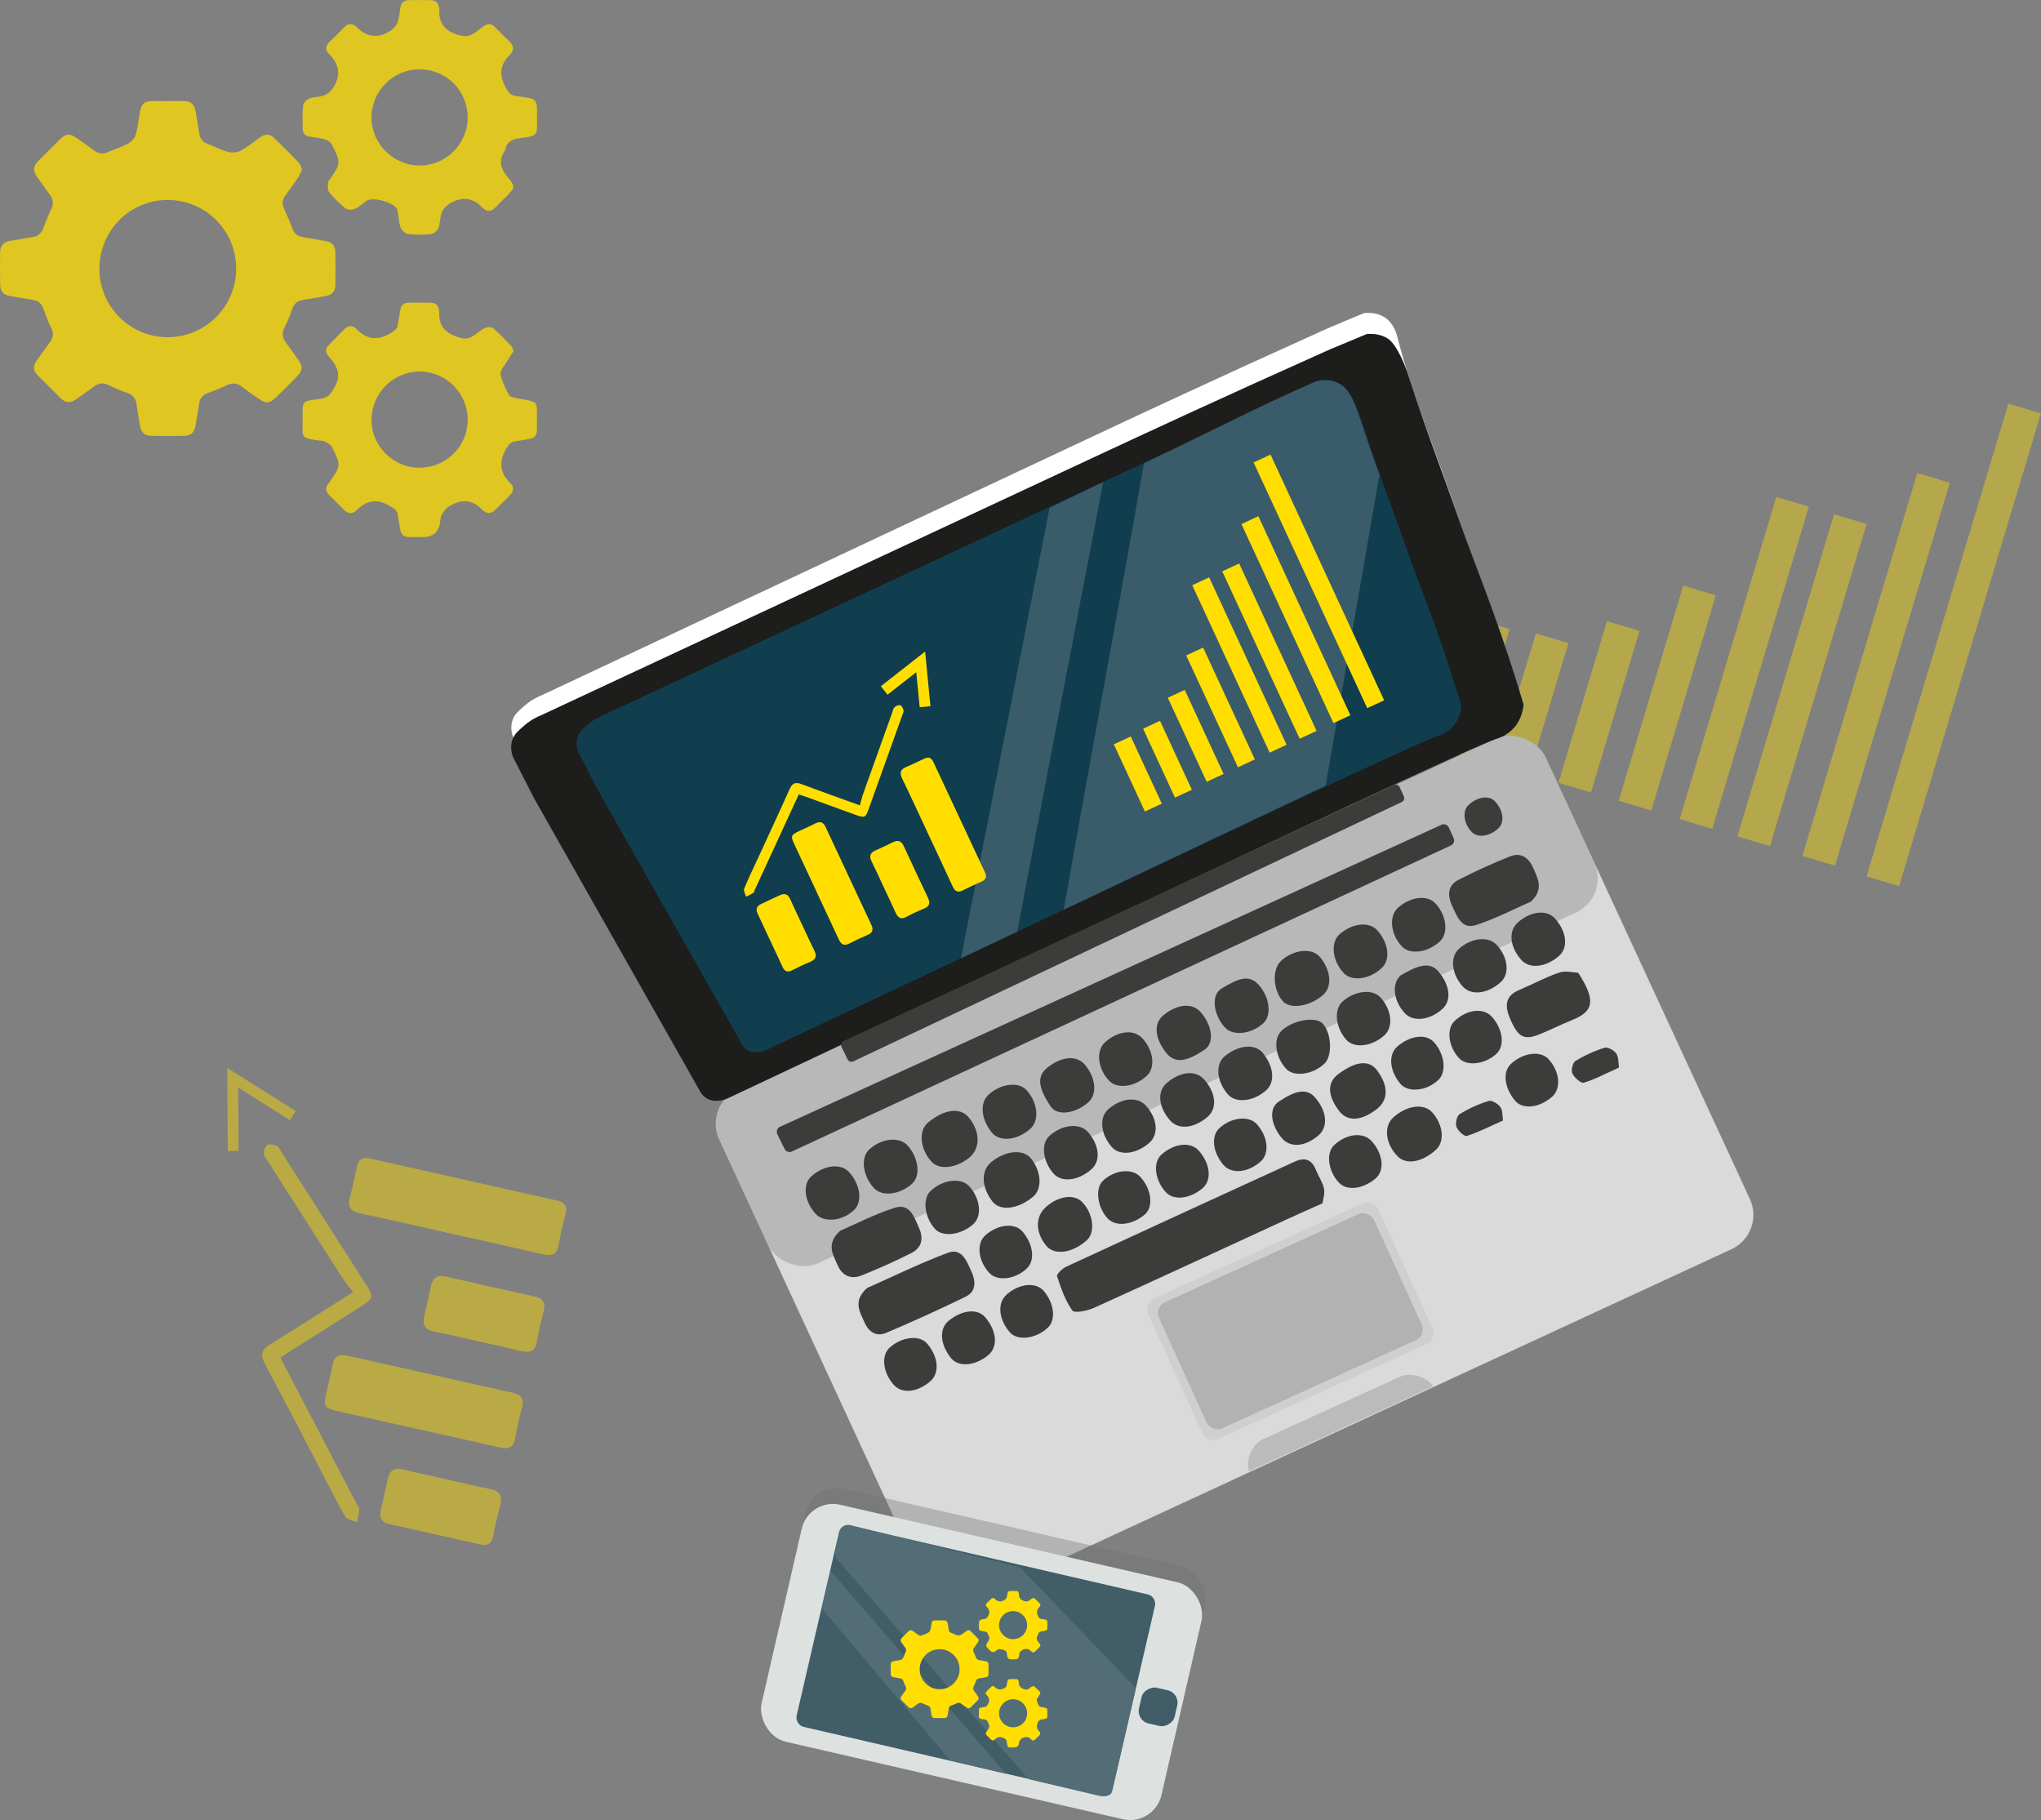 <?xml version="1.0" encoding="UTF-8"?>
<svg id="Ebene_1" data-name="Ebene 1" xmlns="http://www.w3.org/2000/svg" viewBox="0 0 566.65 505.24">
  <rect x="0" y="0" width="566.65" height="505.24" fill="#808080" stroke="none"/>
  <defs>
    <style>
      .cls-1, .cls-2 {
        fill: none;
        stroke: #ffde00;
        stroke-miterlimit: 10;
        stroke-width: 3px;
      }

      .cls-3, .cls-4 {
        fill: #ffde00;
      }

      .cls-5 {
        fill: #fff;
      }

      .cls-6 {
        fill: #b2b2b2;
      }

      .cls-7 {
        fill: #bbb;
      }

      .cls-8 {
        fill: #cfcfce;
      }

      .cls-9 {
        fill: #dde2e0;
      }

      .cls-10 {
        fill: #dadada;
      }

      .cls-11 {
        fill: #103e4e;
      }

      .cls-12 {
        fill: #415d68;
      }

      .cls-13 {
        fill: #1d1d1b;
      }

      .cls-14 {
        fill: #536d77;
      }

      .cls-15 {
        fill: #395b6a;
      }

      .cls-16 {
        fill: #3c3c3b;
      }

      .cls-2, .cls-17 {
        opacity: .45;
      }

      .cls-18 {
        opacity: .32;
      }

      .cls-18, .cls-19 {
        fill: #706f6f;
      }

      .cls-20 {
        opacity: .75;
      }

      .cls-4 {
        opacity: .41;
      }

      .cls-19 {
        opacity: .37;
      }
    </style>
  </defs>
  <rect class="cls-4" x="390.48" y="186.51" width="37.46" height="9.44" transform="translate(108.44 528.23) rotate(-73.3)"/>
  <rect class="cls-4" x="406.19" y="190.87" width="38.43" height="9.44" transform="translate(115.81 546.84) rotate(-73.3)"/>
  <rect class="cls-4" x="431.71" y="189.07" width="62.37" height="9.44" transform="translate(144.25 581.46) rotate(-73.3)"/>
  <rect class="cls-4" x="437.59" y="179.3" width="93.37" height="9.44" transform="translate(168.85 594.99) rotate(-73.3)"/>
  <rect class="cls-4" x="453.62" y="184.11" width="93.37" height="9.44" transform="translate(175.66 613.76) rotate(-73.3)"/>
  <rect class="cls-4" x="465.39" y="181.09" width="110.99" height="9.44" transform="translate(193.22 631.32) rotate(-73.3)"/>
  <rect class="cls-4" x="473.92" y="174.29" width="137.02" height="9.44" transform="translate(215.09 647.12) rotate(-73.3)"/>
  <rect class="cls-4" x="420.51" y="191.48" width="46.85" height="9.44" transform="translate(128.44 565.03) rotate(-73.3)"/>
  <rect class="cls-10" x="216.38" y="246.51" width="252.78" height="156.09" rx="10.49" ry="10.49" transform="translate(-104.59 173.9) rotate(-24.82)"/>
  <rect class="cls-18" x="194.77" y="251.27" width="252.78" height="53.15" rx="10.49" ry="10.49" transform="translate(-86.98 160.51) rotate(-24.82)"/>
  <path class="cls-5" d="M145.51,196c1.23-1.07,2.32-1.72,2.88-2.04,.72-.41,1.37-.7,1.87-.9l150.71-70.77c15.59-7.34,38.82-18.16,67.55-31.1,3.39-1.43,6.78-2.85,10.17-4.28,1.45-.13,3.8-.12,5.82,1.24,2.54,1.7,3.26,4.64,3.52,5.66,4.39,17.22,11.46,33.56,17.03,50.41,3.73,11.28,5.6,14.39,10.47,30.06,1.75,5.64,3.08,10.29,3.93,13.35-.25,1.83-.89,4.26-2.71,6.3-2.02,2.26-4.58,3-5.11,3.17-5,1.62-60.14,27.62-139.72,65.5-24.33,11.53-48.67,23.07-73,34.6-.31,.13-3.39,1.4-5.76-.25-.87-.6-1.31-1.37-1.45-1.64-1.43-2.61-19.25-35.01-43.73-79.53-1.88-3.82-3.77-7.64-5.65-11.46-.31-1.03-.7-2.97,.17-4.91,.58-1.29,1.49-2.08,3.01-3.41Z"/>
  <g id="Og7eq6.tif">
    <g>
      <path class="cls-16" d="M367.17,334.03c-3.59,1.61-6.46,2.87-9.31,4.18-18.04,8.3-36.04,16.65-54.13,24.84-1.84,.83-5.43,1.56-6,.76-1.99-2.79-3.17-6.22-4.26-9.54-.18-.56,1.46-2.13,2.53-2.63,21.13-9.79,42.3-19.49,63.48-29.19,2.59-1.19,4.63-.72,5.79,2.16,.72,1.8,1.89,3.47,2.31,5.32,.31,1.36-.26,2.92-.4,4.1Z"/>
      <path class="cls-16" d="M240.72,357.55c6.91-3.06,14.54-6.82,22.46-9.79,3.85-1.44,5.22,2.31,6.53,5.22,1.25,2.78,1.3,5.55-1.64,6.99-7.21,3.53-14.54,6.83-21.93,9.99-2.73,1.17-4.87-.06-6.11-2.85-1.33-2.99-3.32-5.92,.69-9.56Z"/>
      <path class="cls-16" d="M425.07,250.27c-4.7,2.05-9.88,4.79-15.36,6.54-3.86,1.23-5.19-2.38-6.53-5.29-1.37-2.98-1.3-5.71,1.78-7.3,4.62-2.38,9.38-4.52,14.2-6.46,2.94-1.18,5.14,.12,6.44,3.05,1.34,3.02,3.11,5.97-.53,9.45Z"/>
      <path class="cls-16" d="M233.24,341.67c4.52-1.95,9.71-4.69,15.22-6.41,4.19-1.3,5.38,2.65,6.72,5.67,1.29,2.92,.71,5.45-2.1,6.88-4.52,2.29-9.16,4.37-13.87,6.25-2.86,1.14-5.31,.19-6.63-2.8-1.31-2.97-3.32-5.97,.67-9.59Z"/>
      <path class="cls-16" d="M438.16,270.03c5.05,7.79,4.25,10.77-1.74,13.15-3.05,1.22-5.99,2.73-9.04,3.96-4.26,1.71-5.92,.77-8.08-4.23-1.49-3.45-1.64-6.37,2.5-8.11,3.72-1.56,7.29-3.54,11.1-4.82,1.79-.6,3.99,.01,5.26,.05Z"/>
      <path class="cls-16" d="M268.88,310.11c3.25,3.85,3.38,8.57,.32,11.16-3.58,3.03-8.44,3.59-10.58,1.22-3.22-3.57-3.66-8.65-.95-10.89,4.46-3.69,8.86-4.27,11.21-1.49Z"/>
      <path class="cls-16" d="M286.82,332.2c-4.12,3.46-9.1,4.08-11.23,1.4-3.1-3.9-3.31-8.52-.5-10.91,3.97-3.36,9.07-3.82,11.24-1,2.83,3.68,3.05,8.36,.5,10.51Z"/>
      <path class="cls-16" d="M371.73,308.32c-3.23-4.28-3.28-7.86-.12-10.2,4.84-3.58,8.49-3.94,10.66-1.05,3.34,4.43,3.24,8.42-.27,11-4.36,3.21-7.97,3.3-10.28,.25Z"/>
      <path class="cls-16" d="M386.8,310.22c3.7-3.37,8.46-4.03,10.78-1.48,3.11,3.42,3.61,8.12,1.1,10.42-3.86,3.53-8.32,4.28-10.71,1.78-3.35-3.5-3.87-8.25-1.16-10.72Z"/>
      <path class="cls-16" d="M367.28,276.24c-3.74,3.25-9.24,4.02-11.25,1.57-2.66-3.25-2.84-8.77-.38-11.06,3.5-3.25,8.65-3.74,10.86-1.02,3.08,3.77,3.4,8.23,.76,10.52Z"/>
      <path class="cls-16" d="M367.66,295.32c-3.29,3.04-8.47,3.7-10.61,1.36-3.04-3.32-3.62-8.34-1.22-10.58,3.16-2.96,9.52-4.03,11.43-1.92,2.48,2.74,2.71,9.01,.4,11.14Z"/>
      <path class="cls-16" d="M290.35,335.09c3.46-3.13,7.86-3.73,10.12-1.38,3.06,3.18,3.69,8.34,1.29,10.54-3.9,3.57-8.96,4.32-11.2,1.66-3.12-3.71-3.21-8.11-.21-10.82Z"/>
      <path class="cls-16" d="M242.52,329.7c-3.04-3.44-3.6-8.39-1.21-10.59,3.54-3.25,8.57-3.68,10.84-.94,3.04,3.68,3.46,8.42,.93,10.56-3.59,3.05-8.34,3.48-10.56,.97Z"/>
      <path class="cls-16" d="M349.56,273.51c3.01,3.48,3.54,8.42,1.13,10.58-3.35,3.01-8.36,3.56-10.58,1.16-3.25-3.5-3.96-9.03-1.01-10.81,4.7-2.85,7.73-4.1,10.46-.93Z"/>
      <path class="cls-16" d="M382.4,258.28c3.18,3.58,3.7,8.14,1.2,10.46-3.37,3.13-8.24,3.79-10.5,1.42-3.24-3.4-3.79-8.56-1.17-10.83,3.61-3.12,8.22-3.58,10.47-1.05Z"/>
      <path class="cls-16" d="M399.75,261.33c-3.29,3.09-8.26,3.78-10.5,1.44-3.2-3.33-3.73-8.5-1.11-10.8,3.57-3.13,8.19-3.63,10.45-1.13,3.07,3.4,3.6,8.2,1.17,10.49Z"/>
      <path class="cls-16" d="M416.16,229.77c-2.22,2.29-5.72,2.94-7.37,1.36-2.37-2.25-2.91-5.89-1.14-7.6,2.42-2.33,5.67-2.83,7.34-1.14,2.28,2.3,2.81,5.68,1.17,7.38Z"/>
      <path class="cls-16" d="M274.5,303.82c3.52-3.08,8.35-3.62,10.53-1.17,3.22,3.62,3.61,8.55,.85,10.86-3.74,3.12-8.35,3.51-10.51,.88-3.04-3.7-3.42-8.32-.86-10.56Z"/>
      <path class="cls-16" d="M302.05,306.08c-3.64,3.12-8.6,3.78-10.42,.99-2.87-4.42-4.27-8.01-.79-10.74,3.99-3.14,8.13-3.47,10.41-.71,3.08,3.73,3.42,8.22,.8,10.46Z"/>
      <path class="cls-16" d="M270.2,339.83c-3.29,2.99-8.42,3.66-10.55,1.38-2.97-3.17-3.62-8.33-1.34-10.55,3.36-3.26,8.55-3.88,10.84-1.29,3.07,3.48,3.55,8.19,1.05,10.46Z"/>
      <path class="cls-16" d="M384.35,287.4c-3.47,3.14-8.33,3.71-10.56,1.25-3.02-3.34-3.53-8.38-1.08-10.6,3.4-3.07,8.33-3.61,10.57-1.15,3.13,3.44,3.62,8.2,1.07,10.5Z"/>
      <path class="cls-16" d="M235.7,325.34c3.12,3.34,3.82,8.18,1.51,10.47-3.21,3.18-8.45,3.72-10.79,1.12-3.15-3.5-3.66-8.16-1.15-10.4,3.54-3.15,8.11-3.67,10.43-1.19Z"/>
      <path class="cls-16" d="M333.4,281.02c3.18,3.71,3.84,8.5,1.01,10.38-4.51,3.01-8.04,4.22-10.71,.78-3.12-4.02-3.48-8.11-.7-10.37,3.9-3.17,8.08-3.49,10.4-.79Z"/>
      <path class="cls-16" d="M350.61,292.33c3.13,3.81,3.46,8.17,.8,10.44-3.55,3.04-8.32,3.52-10.47,1.06-3.26-3.72-3.61-8.5-.78-10.74,3.89-3.08,8.29-3.4,10.46-.77Z"/>
      <path class="cls-16" d="M302.91,324.68c-3.61,3.13-8.2,3.63-10.4,1.12-3.04-3.46-3.57-8.27-1.15-10.48,3.51-3.22,8.52-3.68,10.78-.98,3.18,3.79,3.49,7.98,.78,10.34Z"/>
      <path class="cls-16" d="M334.46,299.81c3.24,3.87,3.5,8.01,.65,10.36-3.88,3.19-8.09,3.48-10.4,.7-3.21-3.86-3.47-8.04-.64-10.37,3.87-3.19,8.06-3.47,10.39-.69Z"/>
      <path class="cls-16" d="M416.53,272.75c-3.65,3.2-8.15,3.66-10.45,1.07-3.13-3.52-3.57-8.18-.98-10.47,3.49-3.09,8.21-3.53,10.5-.99,3.18,3.54,3.59,8.06,.94,10.39Z"/>
      <path class="cls-16" d="M318.13,306.91c3.23,3.58,3.64,7.99,.96,10.33-3.66,3.2-8.23,3.69-10.45,1.14-3.11-3.59-3.53-8.2-.94-10.46,3.64-3.17,8.09-3.6,10.43-1.01Z"/>
      <path class="cls-16" d="M279.48,359.35c3.62-3.15,8.26-3.53,10.42-.86,2.89,3.58,3.28,8.05,.9,10.18-3.43,3.06-8.36,3.59-10.48,1.12-3.11-3.61-3.47-8.15-.83-10.44Z"/>
      <path class="cls-16" d="M317.14,288.2c3.14,3.43,3.71,8.11,1.28,10.41-3.27,3.1-8.16,3.79-10.43,1.46-3.24-3.32-3.8-8.4-1.2-10.74,3.56-3.2,8-3.68,10.34-1.13Z"/>
      <path class="cls-16" d="M322.52,320.45c3.62-3.17,8.15-3.57,10.41-.92,3.17,3.7,3.54,8.18,.87,10.38-3.59,2.95-7.98,3.39-10.15,1.01-3.1-3.4-3.63-8.29-1.13-10.47Z"/>
      <path class="cls-16" d="M431.84,255.11c3.24,3.76,3.59,8.09,.85,10.38-3.77,3.14-8.14,3.51-10.42,.88-3.17-3.67-3.51-8.02-.81-10.36,3.68-3.19,8.09-3.57,10.39-.9Z"/>
      <path class="cls-16" d="M380.81,316.77c3.21,3.57,3.69,8.2,1.07,10.39-3.55,2.96-7.93,3.47-10.12,1.17-3.05-3.2-3.7-8.3-1.34-10.47,3.47-3.2,8.06-3.68,10.39-1.08Z"/>
      <path class="cls-16" d="M430.91,304.45c-3.64,3.18-8.26,3.62-10.38,.99-2.94-3.65-3.37-7.96-1.01-10.13,3.42-3.15,8.24-3.73,10.46-1.25,3.09,3.45,3.51,8.14,.93,10.4Z"/>
      <path class="cls-16" d="M388.92,270.72c4.18-2.38,7.84-4.16,10.49-.98,3.15,3.78,3.68,8.02,1,10.38-3.59,3.17-8.16,3.63-10.46,1.07-3.16-3.52-3.62-8.21-1.03-10.48Z"/>
      <path class="cls-16" d="M274.43,376.12c-3.65,3.09-8.32,3.48-10.41,.86-3.1-3.89-3.33-8.23-.55-10.42,3.81-3.01,7.96-3.36,10.09-.85,3.19,3.75,3.55,8.14,.87,10.42Z"/>
      <path class="cls-16" d="M388.8,300.86c-3.08-3.65-3.42-8.2-.79-10.42,3.61-3.04,7.93-3.53,10.09-1.14,3.04,3.37,3.6,8.33,1.17,10.56-3.29,3.03-8.36,3.51-10.48,1Z"/>
      <path class="cls-16" d="M348.92,312.05c3.13,3.45,3.62,8.13,1.07,10.39-3.56,3.16-8.12,3.55-10.37,.89-2.94-3.48-3.43-7.96-1.12-10.12,3.29-3.06,8.19-3.61,10.41-1.17Z"/>
      <path class="cls-16" d="M316.64,326.75c3.12,3.47,3.65,8.33,1.14,10.44-3.47,2.91-8,3.4-10.2,1.11-2.92-3.05-3.62-8.42-1.36-10.54,3.27-3.06,8.15-3.54,10.42-1.01Z"/>
      <path class="cls-16" d="M247,374.09c3.44-3.07,8.33-3.58,10.44-1.08,3.11,3.67,3.48,8.14,.85,10.42-3.55,3.07-7.77,3.54-10.03,1.12-3.14-3.37-3.73-8.25-1.26-10.46Z"/>
      <path class="cls-16" d="M365.33,304.93c3.15,3.79,3.41,8.01,.64,10.32-3.85,3.21-7.93,3.41-10.24,.51-3-3.76-3.48-8.12-.71-9.96,4.25-2.82,7.82-4.13,10.31-.87Z"/>
      <path class="cls-16" d="M403.97,283.3c3.53-3.2,7.99-3.61,10.31-.96,2.97,3.39,3.53,7.89,1.27,10.09-3.1,3.03-8.28,3.68-10.47,1.31-3.06-3.31-3.58-8.21-1.12-10.45Z"/>
      <path class="cls-16" d="M273.56,342.91c3.57-3.14,8.27-3.55,10.43-.91,2.95,3.6,3.41,7.93,1.07,10.14-3.25,3.07-8.23,3.63-10.44,1.18-3.11-3.44-3.59-8.17-1.05-10.4Z"/>
      <path class="cls-16" d="M449.49,296.35c-3.76,1.69-6.67,3.27-9.77,4.2-.79,.24-2.63-1.41-3.18-2.57-.41-.87,.09-2.98,.85-3.45,2.51-1.54,5.26-2.8,8.07-3.68,.89-.28,2.69,.71,3.29,1.63,.7,1.07,.55,2.7,.73,3.87Z"/>
      <path class="cls-16" d="M417.29,311.05c-3.77,1.67-6.82,3.25-10.05,4.28-.67,.22-2.47-1.41-2.87-2.5-.36-.99,.09-3.06,.86-3.54,2.5-1.55,5.26-2.8,8.07-3.67,.87-.27,2.6,.78,3.26,1.71,.68,.95,.52,2.49,.72,3.72Z"/>
    </g>
  </g>
  <path class="cls-13" d="M145.39,201.54c1.22-1.07,2.31-1.73,2.88-2.05,.72-.41,1.37-.7,1.88-.9l151.27-70.59c15.64-7.32,38.96-18.11,67.81-31.01,3.41-1.42,6.81-2.84,10.22-4.26,1.47-.12,3.85-.08,5.93,1.31,2.62,1.76,5.02,8.31,5.35,9.33,6.21,19.1,8.33,23.7,14.33,40.84,4.03,11.52,8.38,21.78,13.66,37.76,1.9,5.75,3.35,10.5,4.28,13.62-.21,1.86-.81,4.33-2.61,6.39-2,2.28-4.57,3.01-5.12,3.18-5.03,1.6-60.38,27.53-140.24,65.34-24.42,11.51-48.84,23.01-73.26,34.52-.31,.13-3.4,1.39-5.85-.31-.9-.62-1.36-1.41-1.51-1.68-1.5-2.67-20.3-35.81-46.09-81.34-1.99-3.9-3.99-7.81-5.98-11.71-.34-1.05-.78-3.03,.06-4.99,.56-1.31,1.47-2.11,2.98-3.44Z"/>
  <path class="cls-11" d="M163.14,201.2c1.07-.94,2.02-1.51,2.51-1.79,.63-.35,1.2-.61,1.64-.79l132.2-61.69c13.67-6.4,34.05-15.83,59.26-27.1,2.98-1.24,5.96-2.48,8.93-3.72,1.28-.11,3.36-.07,5.18,1.15,2.29,1.53,4.39,7.26,4.68,8.15,5.43,16.69,7.28,20.71,12.53,35.69,3.52,10.07,7.33,19.03,11.94,33,1.66,5.03,2.93,9.18,3.74,11.9-.18,1.62-.71,3.78-2.28,5.58-1.75,2-4,2.63-4.47,2.78-4.4,1.4-52.77,24.06-122.56,57.1-21.34,10.06-42.68,20.11-64.03,30.17-.27,.12-2.97,1.21-5.11-.27-.78-.54-1.19-1.23-1.32-1.47-1.31-2.33-17.74-31.29-40.28-71.08-1.74-3.41-3.48-6.82-5.23-10.24-.3-.92-.68-2.65,.06-4.37,.49-1.14,1.28-1.84,2.6-3.01Z"/>
  <path class="cls-16" d="M233.63,290.61l1.69,3.47c.29,.59,.99,.83,1.58,.56l152.27-72c.59-.28,.85-.98,.58-1.57l-1.15-2.55c-.27-.61-.99-.87-1.59-.59l-152.82,71.08c-.61,.28-.86,1.01-.57,1.61Z"/>
  <path class="cls-16" d="M215.81,314.85l2,4.06c.37,.76,1.28,1.09,2.03,.74l183.02-84.97c.75-.35,1.07-1.24,.73-2.01l-1.34-2.94c-.36-.78-1.27-1.13-2.04-.78l-183.68,83.85c-.77,.35-1.1,1.28-.71,2.05Z"/>
  <rect class="cls-8" x="323.15" y="345.32" width="70.2" height="42.88" rx="3.24" ry="3.24" transform="translate(-119.78 181.43) rotate(-24.48)"/>
  <rect class="cls-6" x="325.45" y="347.54" width="65.6" height="38.44" rx="3.24" ry="3.24" transform="translate(-119.78 181.43) rotate(-24.48)"/>
  <path class="cls-7" d="M346.82,408.42c-1.17-2.57,.7-7.5,3.66-8.84l38.23-17.41c2.95-1.35,7.93,.14,9.11,2.71"/>
  <polygon class="cls-15" points="291.39 140.98 306.3 133.8 282.4 258.64 266.78 266.02 291.39 140.98"/>
  <path class="cls-15" d="M368.04,218.06l-72.7,34.47c7.17-41.06,15.1-82.92,22.27-123.98,16.74-7.81,31.73-15.78,47.79-22.71,1.37-.34,3.88-.72,6.27,.55,2.62,1.4,3.7,4.06,4.43,5.85,2.17,5.32,4.23,12.93,6.89,19.5l-14.94,86.32Z"/>
  <rect class="cls-19" x="216.6" y="423.14" width="113.9" height="67.5" rx="8.92" ry="8.92" transform="translate(109.25 -49.65) rotate(12.94)"/>
  <rect class="cls-9" x="215.58" y="427.61" width="113.9" height="67.5" rx="8.92" ry="8.92" transform="translate(110.22 -49.31) rotate(12.94)"/>
  <rect class="cls-12" x="225.88" y="432.32" width="90.06" height="57.35" rx="2.53" ry="2.53" transform="translate(110.83 -49.18) rotate(13.02)"/>
  <rect class="cls-12" x="316.45" y="468.72" width="10.17" height="10.17" rx="3.52" ry="3.52" transform="translate(-212.24 681.09) rotate(-77.06)"/>
  <polygon class="cls-14" points="228.21 446.53 230.58 436.03 279.31 492.41 263.81 488.71 228.21 446.53"/>
  <path class="cls-14" d="M231.91,430.85l1.12-5.58c.28-1.38,1.65-2.25,3.02-1.91l46.46,11.55c.45,.11,.86,.35,1.19,.69l30.49,31.8c.59,.61,1.24,1.02,1.03,1.85l-6.5,28.13c-.33,1.31-2.3,1.43-3.62,1.12l-18.78-4.44c-.5-.12-.96-.39-1.3-.78l-52.55-60.31c-.5-.58-.71-1.36-.56-2.11Z"/>
  <g>
    <path class="cls-3" d="M257.43,230.92c-2.31-4.93-4.57-9.88-6.95-14.78-.77-1.58-.53-2.52,1.09-3.21,1.71-.73,3.38-1.54,5.05-2.34,1.19-.57,1.97-.24,2.52,.95,4.76,10.2,9.53,20.4,14.31,30.59,.59,1.27,.3,2.08-1.02,2.64-1.71,.73-3.39,1.51-5.04,2.36-1.44,.75-2.26,.35-2.91-1.08-2.32-5.06-4.7-10.09-7.06-15.13Z"/>
    <path class="cls-3" d="M226.62,247.35c-2.02-4.31-4.04-8.63-6.06-12.94-1.11-2.38-1.02-2.62,1.42-3.76,1.46-.68,2.94-1.32,4.36-2.06,1.32-.68,2.22-.41,2.85,.94,4.24,9.08,8.49,18.16,12.74,27.23,.62,1.32,.32,2.21-1.08,2.79-1.71,.72-3.4,1.5-5.04,2.36-1.47,.77-2.29,.26-2.92-1.11-2.08-4.49-4.19-8.97-6.29-13.45Z"/>
    <path class="cls-3" d="M221.76,220.54c-4.14,8.98-8.17,17.74-12.21,26.5-.13,.28-.18,.68-.4,.82-.64,.41-1.35,.72-2.03,1.06-.19-.74-.74-1.63-.51-2.21,1.1-2.75,2.42-5.42,3.66-8.12,3-6.52,6.04-13.02,8.97-19.57,.76-1.7,1.68-1.97,3.34-1.34,5.2,1.97,10.45,3.82,16.15,5.89,.31-1.12,.54-2.19,.91-3.21,2.67-7.52,5.37-15.03,8.07-22.55,.19-.52,.29-1.17,.66-1.51,.4-.36,1.16-.67,1.59-.52,.42,.15,.78,.88,.89,1.41,.09,.42-.21,.94-.37,1.41-3.1,8.68-6.21,17.36-9.32,26.04-.83,2.32-1.14,2.46-3.55,1.59-4.65-1.69-9.3-3.39-13.95-5.08-.57-.21-1.15-.38-1.89-.62Z"/>
    <path class="cls-3" d="M222.8,256.91c1.08,2.3,2.11,4.62,3.24,6.88,.76,1.51,.59,2.53-1.1,3.22-1.72,.69-3.39,1.51-5.05,2.35-1.2,.61-2.03,.32-2.57-.84-2.35-4.98-4.67-9.97-7.01-14.96-.55-1.18-.19-2.04,.95-2.59,1.79-.85,3.58-1.7,5.38-2.51,1.23-.56,2.13-.22,2.7,1.05,1.13,2.48,2.3,4.93,3.45,7.4Z"/>
    <path class="cls-3" d="M245.28,246.11c-1.1-2.35-2.16-4.73-3.32-7.05-.72-1.44-.32-2.34,1.07-2.97,1.63-.74,3.26-1.49,4.87-2.28,1.37-.67,2.33-.42,3,1.03,2.23,4.83,4.49,9.64,6.76,14.45,.65,1.38,.4,2.31-1.1,2.93-1.66,.67-3.29,1.44-4.87,2.28-1.53,.82-2.38,.33-3.04-1.15-1.07-2.43-2.24-4.82-3.37-7.23Z"/>
  </g>
  <polyline class="cls-1" points="245.48 191.67 255.62 183.73 256.83 196.18"/>
  <g class="cls-17">
    <g>
      <path class="cls-3" d="M125.22,342.45c-8.37-1.88-16.73-3.84-25.13-5.59-2.71-.57-3.66-1.78-2.95-4.47,.74-2.83,1.33-5.7,1.95-8.56,.44-2.04,1.6-2.69,3.62-2.23,17.31,3.91,34.64,7.79,51.96,11.67,2.15,.48,2.89,1.64,2.32,3.82-.74,2.83-1.4,5.69-1.92,8.56-.46,2.51-1.74,3.15-4.15,2.59-8.55-1.99-17.12-3.87-25.69-5.79Z"/>
      <path class="cls-3" d="M115.99,396.72c-7.33-1.64-14.66-3.28-21.99-4.94-4.04-.91-4.25-1.26-3.32-5.41,.55-2.48,1.19-4.94,1.64-7.43,.42-2.31,1.64-3.16,3.92-2.65,15.42,3.47,30.84,6.93,46.26,10.38,2.24,.5,3.06,1.73,2.45,4.04-.75,2.83-1.41,5.69-1.92,8.56-.46,2.57-1.88,3.1-4.2,2.57-7.61-1.75-15.23-3.43-22.84-5.14Z"/>
      <path class="cls-3" d="M77.86,376.92c7.21,13.82,14.24,27.3,21.27,40.79,.23,.43,.68,.88,.64,1.29-.11,1.2-.41,2.37-.64,3.56-1.11-.48-2.75-.65-3.24-1.5-2.37-4.03-4.43-8.25-6.59-12.4-5.24-10.03-10.4-20.1-15.76-30.06-1.39-2.59-.84-3.99,1.55-5.46,7.47-4.59,14.85-9.35,22.92-14.46-1.09-1.47-2.2-2.79-3.13-4.23-6.8-10.59-13.56-21.2-20.33-31.81-.47-.74-1.19-1.49-1.25-2.27-.06-.84,.28-2.09,.89-2.49,.59-.39,1.85-.13,2.62,.24,.62,.3,.98,1.17,1.4,1.82,7.83,12.25,15.66,24.49,23.48,36.75,2.09,3.28,1.97,3.8-1.44,5.96-6.59,4.18-13.2,8.33-19.8,12.5-.81,.51-1.59,1.07-2.59,1.76Z"/>
      <path class="cls-3" d="M124.22,410.71c3.9,.88,7.79,1.83,11.71,2.6,2.62,.52,3.73,1.7,2.95,4.48-.79,2.81-1.38,5.69-1.93,8.56-.4,2.08-1.56,2.84-3.54,2.4-8.47-1.88-16.94-3.79-25.41-5.69-2.01-.45-2.73-1.73-2.31-3.68,.66-3.05,1.33-6.1,2.05-9.14,.49-2.08,1.78-2.86,3.92-2.36,4.18,.98,8.37,1.89,12.56,2.83Z"/>
      <path class="cls-3" d="M132.44,372.26c-4-.9-7.98-1.87-11.99-2.66-2.49-.49-3.22-1.86-2.67-4.2,.65-2.75,1.28-5.51,1.85-8.28,.48-2.36,1.73-3.31,4.17-2.75,8.17,1.88,16.36,3.7,24.54,5.52,2.35,.52,3.27,1.73,2.59,4.2-.76,2.72-1.38,5.49-1.86,8.27-.46,2.7-1.89,3.29-4.36,2.68-4.07-1.01-8.18-1.86-12.27-2.78Z"/>
    </g>
  </g>
  <polyline class="cls-2" points="64.74 319.5 64.62 299.19 81.32 309.69"/>
  <rect class="cls-3" x="305.6" y="212.26" width="20.55" height="5.18" transform="translate(253.49 591.74) rotate(-114.82)"/>
  <rect class="cls-3" x="313.56" y="208.16" width="21.08" height="5.18" transform="translate(268.9 593.39) rotate(-114.82)"/>
  <rect class="cls-3" x="321.74" y="193.79" width="34.21" height="5.18" transform="translate(302.86 586.36) rotate(-114.82)"/>
  <rect class="cls-3" x="318.46" y="182" width="51.21" height="5.18" transform="translate(320.99 574.37) rotate(-114.82)"/>
  <rect class="cls-3" x="326.79" y="178.15" width="51.21" height="5.18" transform="translate(336.31 576.46) rotate(-114.82)"/>
  <rect class="cls-3" x="329.31" y="169.43" width="60.87" height="5.18" transform="translate(354.67 570.74) rotate(-114.82)"/>
  <rect class="cls-3" x="328.55" y="158.8" width="75.15" height="5.18" transform="translate(373.37 561.44) rotate(-114.82)"/>
  <rect class="cls-3" x="319.08" y="201.67" width="25.7" height="5.18" transform="translate(285.91 591.28) rotate(-114.82)"/>
  <g>
    <path class="cls-3" d="M271.76,455.36c-.12,.24-.21,.48-.36,.69-.33,.49-.68,.97-1.03,1.45-.24,.33-.24,.67-.07,1.04,.24,.52,.47,1.05,.66,1.58,.16,.44,.44,.65,.89,.72,.62,.09,1.24,.21,1.86,.32,.5,.09,.74,.41,.74,.89,.01,.89,.01,1.78,0,2.67,0,.46-.24,.78-.7,.87-.63,.12-1.27,.23-1.91,.33-.45,.06-.73,.3-.88,.73-.19,.52-.38,1.05-.64,1.54-.23,.45-.15,.81,.11,1.19,.35,.48,.7,.96,1.03,1.44,.35,.51,.32,.84-.11,1.28-.57,.58-1.14,1.16-1.73,1.73-.5,.48-.8,.5-1.37,.11-.47-.32-.94-.65-1.4-1-.38-.29-.76-.32-1.19-.12-.5,.24-1.02,.45-1.54,.64-.41,.15-.65,.4-.71,.83-.09,.6-.2,1.2-.3,1.8-.1,.59-.38,.83-.98,.84-.85,0-1.7,0-2.55,0-.6,0-.87-.24-.97-.84-.1-.58-.2-1.17-.28-1.75-.06-.45-.3-.72-.73-.88-.52-.18-1.03-.4-1.53-.64-.41-.2-.77-.18-1.14,.09-.49,.36-1,.71-1.49,1.07-.44,.32-.86,.3-1.24-.09-.62-.61-1.23-1.23-1.85-1.84-.39-.39-.4-.8-.07-1.24,.36-.49,.71-.99,1.07-1.49,.26-.36,.3-.72,.08-1.14-.25-.49-.44-1.02-.63-1.54-.16-.43-.43-.66-.88-.73-.62-.09-1.24-.21-1.86-.32-.53-.09-.76-.43-.77-.93-.01-.85,0-1.7,0-2.55,0-.55,.25-.9,.84-.98,.59-.08,1.16-.22,1.75-.29,.49-.06,.75-.32,.92-.76,.19-.52,.4-1.03,.64-1.53,.19-.39,.17-.74-.09-1.09-.37-.51-.72-1.03-1.09-1.54-.32-.45-.29-.85,.11-1.24,.61-.6,1.2-1.21,1.81-1.8,.44-.43,.76-.45,1.28-.09,.49,.34,.97,.68,1.45,1.03,.36,.27,.72,.31,1.14,.12,.54-.24,1.11-.41,1.63-.7,.26-.14,.52-.43,.6-.7,.17-.58,.24-1.19,.33-1.8,.12-.7,.36-.93,1.06-.93,.83,0,1.67,.01,2.5,0,.57,0,.85,.28,.94,.81,.11,.62,.22,1.24,.31,1.86,.06,.42,.28,.66,.67,.8,.55,.21,1.08,.5,1.65,.65,.32,.09,.74,.06,1.02-.09,.57-.3,1.07-.72,1.6-1.1,.39-.28,.77-.28,1.11,.05,.68,.66,1.35,1.32,2,2,.13,.14,.18,.35,.28,.57Zm-16.42,8c-.02,3.06,2.45,5.56,5.51,5.57,3.05,.02,5.55-2.46,5.57-5.52,.02-3.07-2.43-5.57-5.49-5.6-3.08-.03-5.57,2.44-5.59,5.54Z"/>
    <path class="cls-3" d="M290.78,451.13c0,1.41,.19,1.5-1.42,1.69-.62,.07-1.05,.31-1.16,.96,0,.02-.01,.04-.02,.05-.55,.8-.35,1.47,.25,2.18,.6,.7,.54,.85-.09,1.49-.31,.31-.64,.62-.94,.94-.29,.3-.59,.35-.93,.1-.03-.02-.07-.04-.09-.06-.85-.94-1.81-.93-2.8-.27-.23,.15-.44,.42-.53,.68-.13,.38-.1,.82-.24,1.19-.09,.22-.37,.49-.59,.51-.62,.07-1.26,.07-1.88,0-.22-.02-.5-.29-.59-.51-.15-.37-.16-.79-.23-1.19-.02-.11-.03-.23-.07-.32-.24-.54-1.98-1.01-2.46-.67-.32,.22-.61,.51-.96,.66-.22,.09-.61,.08-.78-.05-.49-.39-.94-.84-1.33-1.33-.14-.17-.06-.52-.07-.79,0-.04,.06-.09,.09-.13,.96-1.39,.97-1.39,.22-2.9-.09-.18-.33-.35-.53-.41-.42-.12-.87-.16-1.31-.24-.33-.06-.52-.26-.52-.61,0-.63-.05-1.26,.02-1.89,.02-.22,.29-.51,.51-.59,.37-.15,.81-.1,1.19-.24,.27-.1,.55-.33,.71-.58,.68-1.01,.57-1.94-.31-2.8-.31-.3-.27-.66,.06-.97,.41-.4,.82-.81,1.22-1.22,.26-.27,.54-.28,.85-.09,.03,.02,.07,.04,.09,.06,.86,.92,1.82,1,2.84,.3,.22-.15,.42-.39,.51-.63,.13-.38,.16-.79,.23-1.2,.06-.39,.28-.6,.67-.6,.59,0,1.19-.01,1.78,0,.35,0,.6,.16,.66,.54,.01,.07,.05,.15,.05,.22-.09,1.27,.66,1.86,1.77,2.12,.26,.06,.59,.03,.82-.08,.36-.17,.67-.46,1-.69,.31-.22,.61-.24,.89,.05,.42,.42,.84,.84,1.26,1.25,.28,.28,.3,.58,.07,.9-.02,.03-.04,.07-.06,.09-.89,.83-.92,1.74-.32,2.77,.19,.32,.37,.53,.73,.58,.31,.04,.62,.09,.93,.14,.67,.11,.82,.28,.82,.95,0,.22,0,.44,0,.67Zm-5.62,.01c0-2.18-1.73-3.91-3.92-3.9-2.13,0-3.88,1.76-3.87,3.9,0,2.12,1.77,3.88,3.9,3.89,2.13,0,3.89-1.75,3.89-3.89Z"/>
    <path class="cls-3" d="M288.88,470.06c-.18,.28-.38,.56-.55,.86-.19,.33-.54,.7-.5,1,.09,.58,.4,1.14,.66,1.68,.06,.13,.3,.19,.48,.23,.34,.08,.69,.13,1.03,.2,.7,.14,.77,.24,.78,.96,0,.48,0,.96,0,1.44,0,.41-.18,.66-.6,.73-.38,.06-.76,.14-1.15,.19-.36,.05-.55,.25-.74,.57-.61,1.04-.57,1.95,.32,2.82,.34,.33,.26,.7-.07,1.02-.38,.37-.77,.75-1.14,1.13-.31,.32-.63,.35-.99,.09-.01-.01-.03-.02-.04-.03-.85-.95-1.81-.92-2.8-.28-.23,.15-.41,.43-.55,.68-.09,.17-.08,.39-.11,.59q-.2,1.16-1.36,1.16c-.39,0-.78,0-1.17,0-.39,0-.62-.19-.69-.58-.07-.38-.16-.76-.2-1.15-.04-.44-.32-.58-.66-.79-1.03-.62-1.89-.47-2.72,.36-.33,.33-.7,.27-1.02-.07-.37-.38-.75-.76-1.14-1.14-.31-.31-.38-.62-.08-.98,.02-.03,.05-.06,.07-.09,.94-1.36,.95-1.37,.21-2.86-.1-.2-.36-.33-.58-.44-.16-.08-.36-.07-.54-.09-1.48-.19-1.25-.35-1.26-1.55,0-1.79-.14-1.58,1.5-1.83,.57-.09,.79-.39,1.06-.87,.55-.96,.33-1.67-.34-2.43-.48-.54-.42-.71,.07-1.22,.33-.35,.69-.67,1.02-1.02,.33-.36,.7-.45,1.06-.09,.84,.87,1.74,.95,2.76,.33,.31-.19,.55-.34,.59-.72,.04-.38,.14-.76,.2-1.15,.06-.39,.27-.6,.66-.6,.59,0,1.18,0,1.78,0,.39,0,.63,.17,.68,.58,0,.05,.04,.11,.03,.16-.09,1.31,.72,1.87,1.82,2.14,.24,.06,.55,.01,.77-.1,.37-.19,.68-.52,1.05-.71,.19-.1,.56-.14,.7-.03,.54,.45,1.02,.97,1.5,1.48,.08,.08,.1,.23,.17,.41Zm-3.71,5.58c.02-2.15-1.7-3.91-3.84-3.93-2.15-.03-3.93,1.73-3.95,3.89-.02,2.09,1.73,3.87,3.83,3.89,2.19,.02,3.95-1.68,3.96-3.86Z"/>
  </g>
  <g class="cls-20">
    <g>
      <path class="cls-3" d="M83.88,47.08c-.42,.81-.74,1.64-1.22,2.35-1.13,1.68-2.34,3.32-3.53,4.96-.83,1.15-.83,2.31-.25,3.58,.81,1.78,1.6,3.59,2.27,5.43,.54,1.49,1.51,2.24,3.05,2.46,2.13,.31,4.25,.72,6.37,1.09,1.71,.3,2.52,1.4,2.54,3.06,.04,3.05,.03,6.09,0,9.14-.02,1.58-.82,2.67-2.41,2.98-2.17,.42-4.36,.8-6.55,1.12-1.56,.22-2.49,1.02-3.01,2.5-.64,1.79-1.31,3.58-2.18,5.26-.79,1.53-.53,2.79,.39,4.06,1.19,1.65,2.4,3.28,3.55,4.95,1.2,1.74,1.1,2.88-.38,4.4-1.95,2-3.91,3.99-5.92,5.92-1.71,1.66-2.74,1.72-4.7,.39-1.62-1.11-3.24-2.23-4.81-3.42-1.31-.99-2.59-1.1-4.08-.4-1.72,.81-3.48,1.53-5.27,2.18-1.39,.51-2.21,1.36-2.43,2.85-.3,2.07-.67,4.13-1.02,6.19-.34,2.01-1.3,2.85-3.34,2.87-2.92,.03-5.84,.03-8.76,0-2.05-.02-2.97-.83-3.34-2.89-.35-2-.68-4-.96-6.01-.22-1.55-1.02-2.48-2.51-3-1.79-.63-3.54-1.39-5.25-2.21-1.41-.68-2.65-.61-3.91,.32-1.68,1.24-3.41,2.43-5.11,3.65-1.52,1.1-2.94,1.02-4.27-.31-2.11-2.1-4.23-4.2-6.34-6.31-1.34-1.34-1.37-2.75-.24-4.26,1.25-1.68,2.44-3.4,3.66-5.1,.89-1.24,1.02-2.45,.28-3.9-.86-1.68-1.5-3.49-2.15-5.27-.53-1.46-1.46-2.28-3.03-2.49-2.13-.3-4.24-.74-6.37-1.08-1.82-.3-2.6-1.46-2.62-3.18-.04-2.92-.03-5.84,0-8.76,.02-1.89,.85-3.09,2.88-3.35,2.01-.26,3.99-.75,6-1,1.67-.21,2.58-1.09,3.14-2.61,.66-1.78,1.38-3.54,2.2-5.26,.65-1.35,.58-2.53-.3-3.73-1.27-1.74-2.48-3.53-3.74-5.28-1.11-1.54-.98-2.91,.38-4.24,2.08-2.04,4.1-4.15,6.19-6.19,1.52-1.48,2.61-1.54,4.39-.3,1.67,1.16,3.33,2.32,4.96,3.54,1.25,.94,2.48,1.06,3.91,.42,1.84-.84,3.82-1.42,5.58-2.39,.88-.48,1.78-1.47,2.06-2.41,.6-1.99,.81-4.09,1.14-6.16,.39-2.41,1.23-3.18,3.65-3.19,2.86-.02,5.71,.04,8.57-.01,1.95-.03,2.92,.95,3.24,2.76,.37,2.12,.77,4.24,1.07,6.37,.2,1.43,.97,2.25,2.28,2.75,1.89,.73,3.7,1.71,5.65,2.23,1.08,.29,2.54,.22,3.51-.3,1.94-1.04,3.67-2.48,5.48-3.77,1.32-.95,2.62-.95,3.79,.18,2.33,2.25,4.63,4.52,6.87,6.85,.45,.46,.61,1.21,.96,1.95Zm-56.29,27.43c-.06,10.49,8.4,19.04,18.89,19.1,10.47,.05,19.02-8.42,19.09-18.91,.07-10.52-8.33-19.08-18.81-19.19-10.56-.11-19.1,8.37-19.17,19.01Z"/>
      <path class="cls-3" d="M149.09,32.59c-.01,4.83,.66,5.14-4.87,5.78-2.13,.25-3.59,1.06-3.96,3.3,0,.06-.04,.12-.08,.17-1.88,2.74-1.21,5.04,.87,7.46,2.06,2.39,1.87,2.91-.32,5.09-1.08,1.07-2.18,2.13-3.23,3.23-.99,1.03-2.03,1.22-3.2,.33-.1-.08-.23-.13-.31-.22-2.92-3.21-6.2-3.19-9.59-.91-.79,.53-1.5,1.44-1.82,2.34-.46,1.29-.34,2.8-.83,4.07-.3,.76-1.26,1.66-2.01,1.75-2.13,.24-4.32,.24-6.45,0-.75-.08-1.72-1-2.03-1.76-.5-1.27-.55-2.72-.79-4.09-.07-.37-.09-.77-.24-1.11-.83-1.84-6.78-3.46-8.43-2.3-1.09,.77-2.08,1.75-3.27,2.26-.75,.32-2.08,.29-2.67-.18-1.67-1.34-3.22-2.89-4.55-4.57-.47-.59-.21-1.78-.24-2.7,0-.15,.21-.3,.32-.46,3.3-4.76,3.33-4.77,.75-9.95-.31-.62-1.12-1.19-1.81-1.39-1.45-.41-2.98-.55-4.48-.82-1.15-.21-1.8-.87-1.8-2.08,0-2.16-.16-4.33,.08-6.46,.08-.76,.98-1.74,1.74-2.03,1.27-.5,2.79-.35,4.07-.83,.94-.35,1.88-1.13,2.44-1.97,2.33-3.45,1.96-6.65-1.08-9.59-1.08-1.04-.94-2.25,.19-3.33,1.42-1.36,2.8-2.76,4.18-4.17,.9-.91,1.86-.97,2.92-.32,.11,.07,.23,.13,.31,.22,2.95,3.15,6.25,3.42,9.74,1.03,.74-.51,1.45-1.34,1.74-2.17,.46-1.3,.56-2.72,.78-4.1,.21-1.32,.96-2.05,2.3-2.07,2.03-.03,4.06-.04,6.09,0,1.2,.02,2.07,.56,2.27,1.86,.04,.25,.18,.5,.16,.74-.3,4.36,2.26,6.38,6.05,7.28,.88,.21,2.01,.11,2.81-.27,1.24-.6,2.3-1.57,3.43-2.38,1.07-.77,2.09-.81,3.07,.18,1.43,1.44,2.88,2.86,4.31,4.3,.95,.95,1.03,1.98,.23,3.08-.07,.1-.13,.22-.22,.31-3.05,2.86-3.14,5.96-1.08,9.48,.65,1.1,1.26,1.82,2.49,1.99,1.07,.15,2.13,.31,3.2,.49,2.3,.37,2.8,.96,2.82,3.25,0,.76,0,1.52,0,2.28Zm-19.25,.04c0-7.48-5.93-13.39-13.43-13.38-7.3,.01-13.28,6.05-13.28,13.38,0,7.26,6.08,13.31,13.38,13.32,7.32,.01,13.33-6,13.33-13.32Z"/>
      <path class="cls-3" d="M142.57,97.49c-.61,.95-1.3,1.91-1.89,2.93-.66,1.13-1.87,2.4-1.7,3.43,.32,2,1.37,3.9,2.27,5.77,.21,.43,1.04,.65,1.63,.79,1.17,.29,2.36,.43,3.54,.67,2.38,.47,2.66,.82,2.66,3.3,0,1.65,0,3.3,0,4.95,.02,1.42-.6,2.28-2.04,2.51-1.31,.21-2.62,.48-3.93,.66-1.25,.17-1.88,.86-2.52,1.97-2.09,3.57-1.95,6.7,1.11,9.65,1.16,1.12,.89,2.39-.24,3.49-1.32,1.28-2.63,2.57-3.91,3.89-1.06,1.09-2.17,1.2-3.38,.29-.05-.04-.11-.06-.15-.11-2.9-3.27-6.19-3.14-9.58-.96-.8,.51-1.39,1.47-1.88,2.33-.32,.57-.26,1.35-.38,2.04q-.69,3.99-4.65,3.99c-1.33,0-2.67,0-4,0-1.33-.01-2.14-.66-2.37-1.99-.23-1.31-.56-2.61-.67-3.93-.12-1.51-1.1-2-2.26-2.7-3.52-2.12-6.49-1.6-9.31,1.23-1.14,1.14-2.39,.91-3.5-.24-1.28-1.32-2.59-2.61-3.9-3.9-1.07-1.05-1.3-2.14-.29-3.35,.08-.1,.15-.2,.23-.31,3.21-4.66,3.25-4.68,.71-9.8-.33-.67-1.24-1.14-1.98-1.51-.54-.27-1.23-.24-1.86-.32-5.07-.64-4.3-1.2-4.31-5.31-.02-6.15-.49-5.41,5.14-6.28,1.95-.3,2.7-1.35,3.64-2.99,1.89-3.29,1.12-5.72-1.17-8.33-1.63-1.86-1.45-2.45,.24-4.2,1.15-1.19,2.36-2.3,3.49-3.51,1.15-1.23,2.42-1.54,3.62-.3,2.89,2.97,5.95,3.27,9.47,1.14,1.05-.64,1.88-1.16,2.02-2.48,.14-1.32,.49-2.61,.67-3.93,.19-1.35,.92-2.04,2.27-2.05,2.03,0,4.06,0,6.09,0,1.33,0,2.17,.6,2.35,1.97,.02,.19,.13,.38,.12,.56-.32,4.49,2.46,6.4,6.24,7.35,.81,.2,1.88,.05,2.63-.34,1.28-.66,2.33-1.77,3.62-2.43,.66-.34,1.92-.48,2.39-.09,1.84,1.55,3.48,3.32,5.15,5.06,.28,.29,.34,.79,.58,1.41Zm-12.73,19.13c.06-7.36-5.83-13.39-13.16-13.48-7.37-.09-13.47,5.92-13.54,13.35-.07,7.18,5.93,13.28,13.11,13.35,7.52,.07,13.53-5.77,13.59-13.22Z"/>
    </g>
  </g>
</svg>